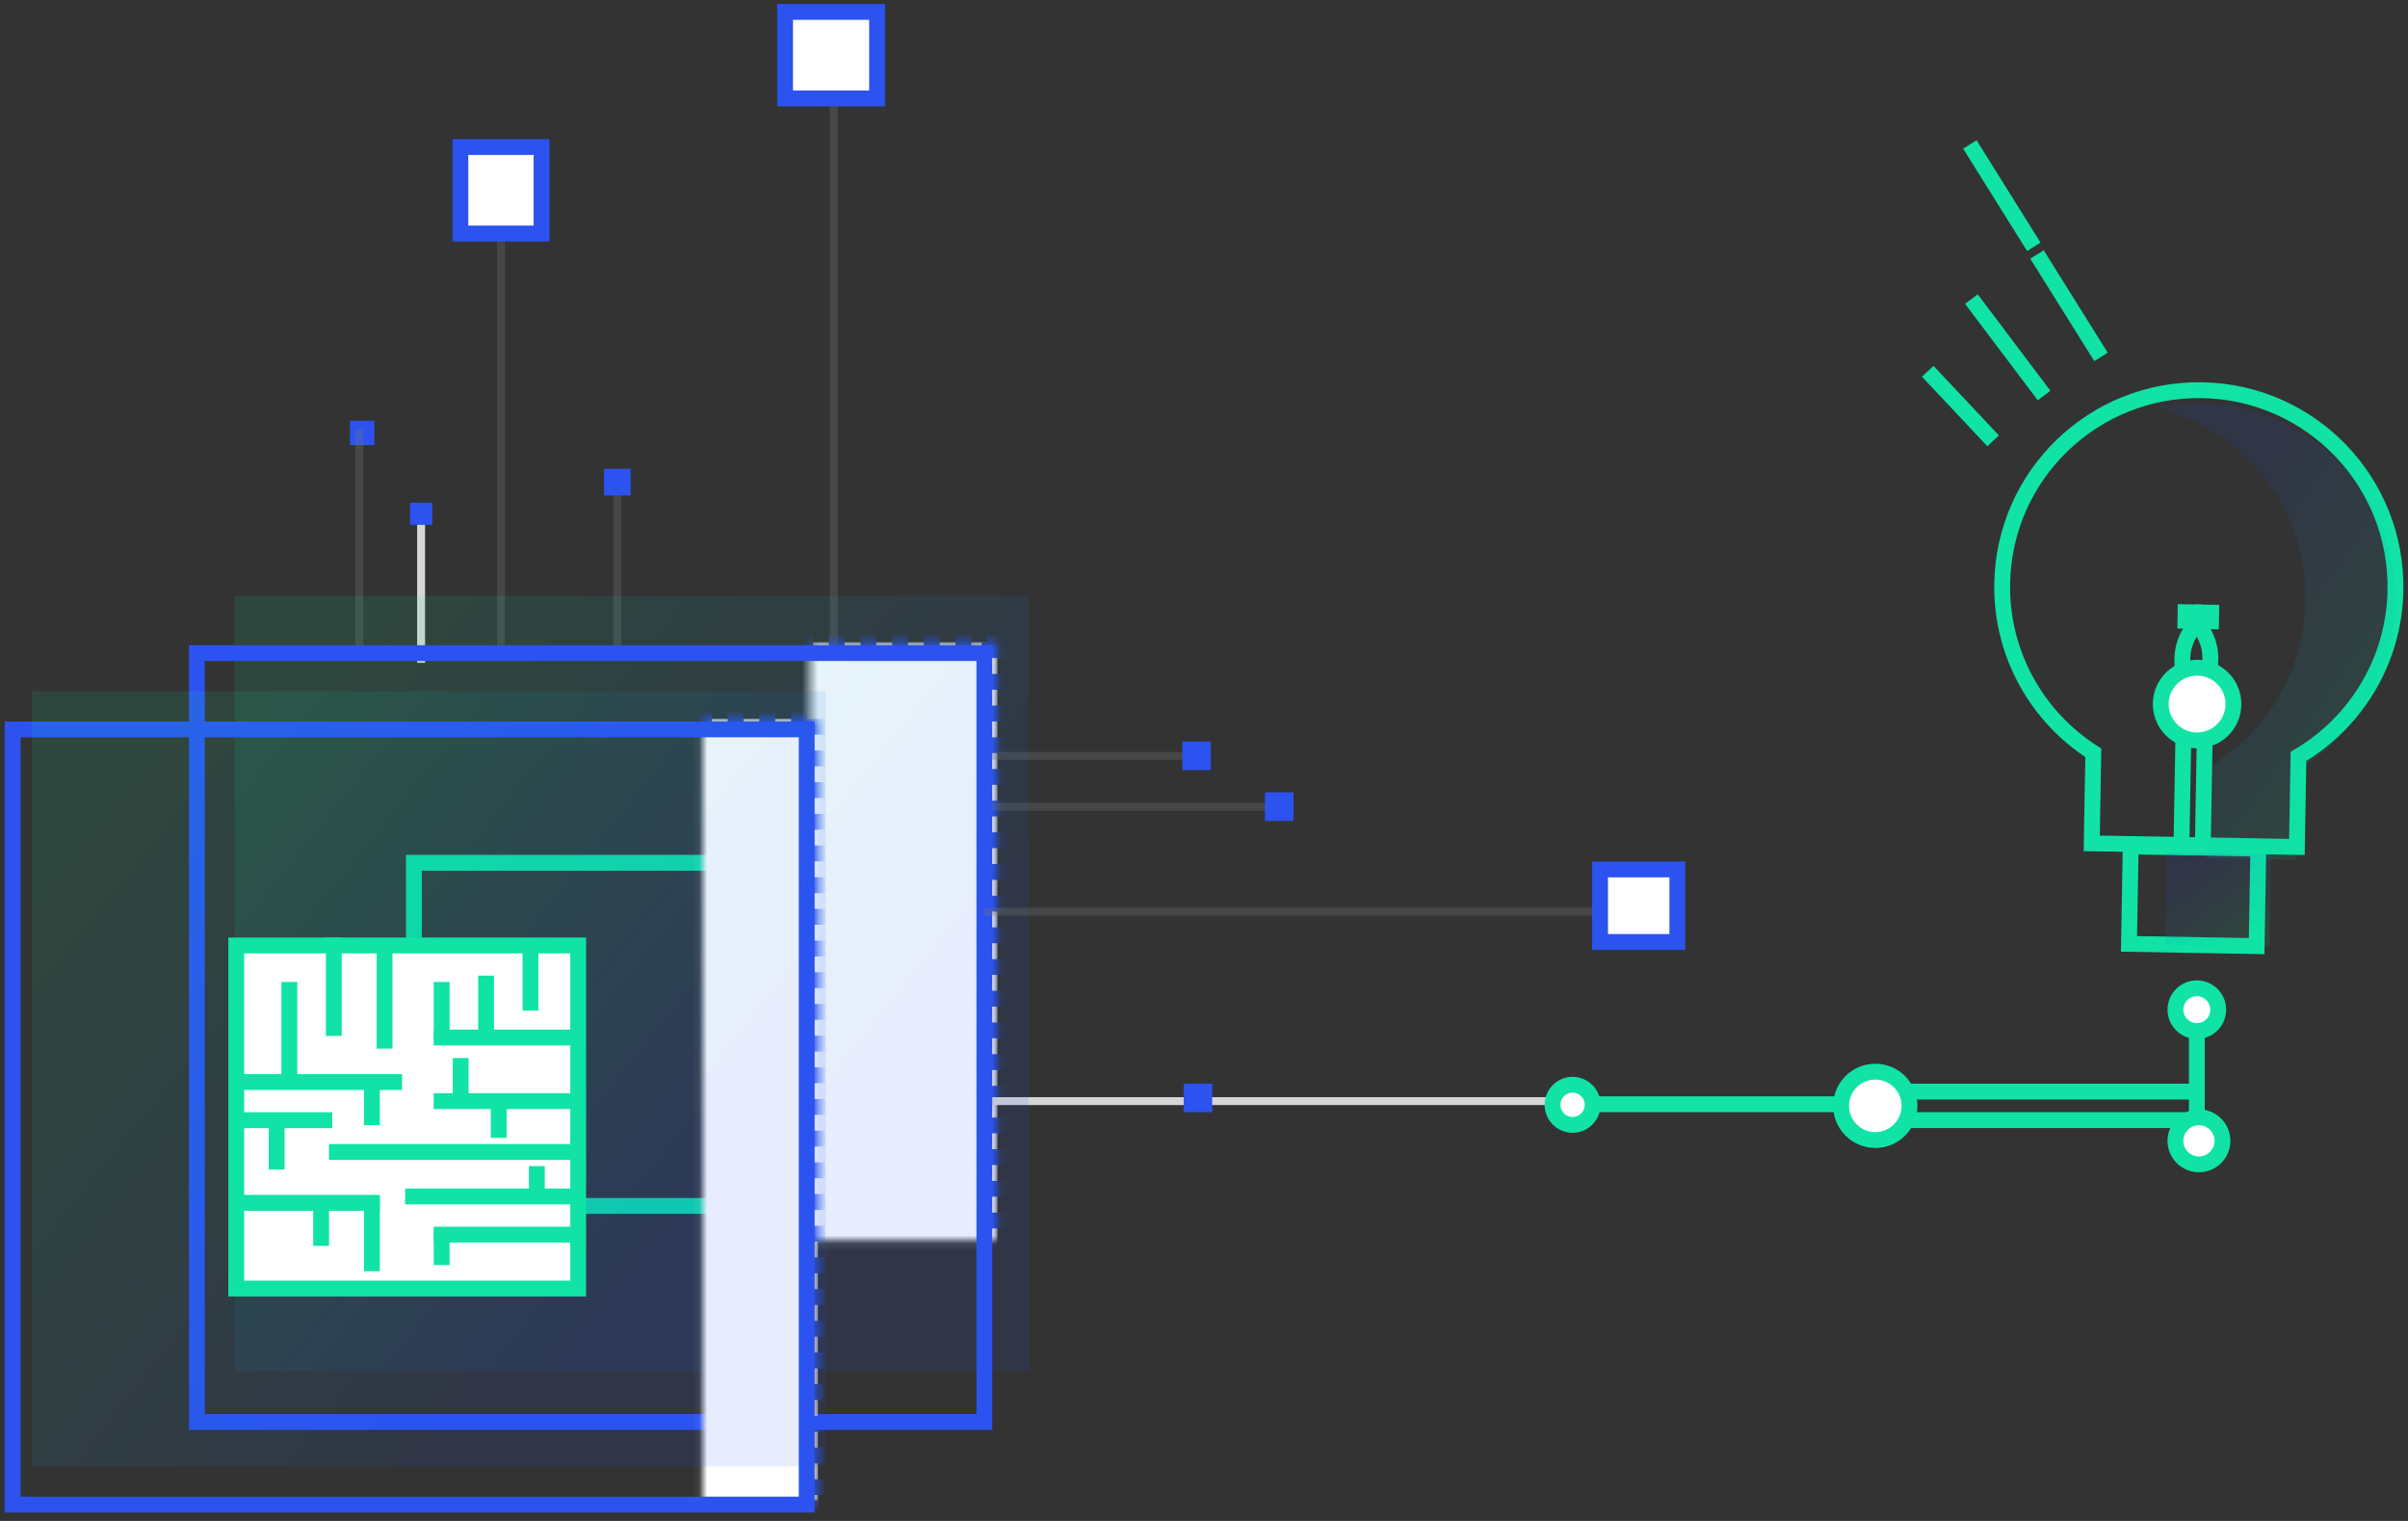 <svg width="304px" height="192px" viewBox="0 0 304 192" version="1.1" xmlns="http://www.w3.org/2000/svg" xmlns:xlink="http://www.w3.org/1999/xlink">
  <rect x="0" y="0" width="304" height="192" fill="#333333" stroke="none"/>
  <title>
    C5D39105-6255-4E5E-AD10-1E146EC637BB
  </title>
  <desc>
    Created with sketchtool.
  </desc>
  <defs>
    <rect id="path-1" x="24.6" y="78.853" width="100.106" height="102.54"/>
    <mask id="mask-2" maskContentUnits="userSpaceOnUse" maskUnits="objectBoundingBox" x="0" y="0" width="100.106" height="102.54" fill="white">
      <use xlink:href="#path-1"/>
    </mask>
    <linearGradient x1="13.14%" y1="88.777%" x2="64.632%" y2="23.191%" id="linearGradient-3">
      <stop stop-color="#07EF9C" offset="0%"/>
      <stop stop-color="#174FEE" offset="100%"/>
    </linearGradient>
    <rect id="path-4" x="1.413" y="88.513" width="100.626" height="103.074"/>
    <mask id="mask-5" maskContentUnits="userSpaceOnUse" maskUnits="objectBoundingBox" x="0" y="0" width="100.626" height="103.074" fill="white">
      <use xlink:href="#path-4"/>
    </mask>
  </defs>
  <g id="Homepage" stroke="none" stroke-width="1" fill="none" fill-rule="evenodd">
    <g id="Homepage---Mobile" transform="translate(-30, -1176)">
      <g id="Group-17" transform="translate(30, 1177)">
        <g id="Group-14" transform="translate(84.122, 41.757) rotate(-270) translate(-84.122, -41.757) translate(42.622, 14.757)" stroke-linecap="square">
          <path d="M53.465 74.94L53.465 20.814" id="Line-Copy-13" stroke="#757575" opacity="0.3" transform="translate(53.465, 47.877) rotate(-270) translate(-53.465, -47.877) "/>
          <path d="M69.464 43.729L69.464 22.647" id="Line-Copy-14" stroke="#757575" opacity="0.3" transform="translate(69.464, 33.188) rotate(-270) translate(-69.464, -33.188) "/>
          <path d="M44.065 41.8L44.065-30.08" id="Line-Copy-14" stroke="#757575" opacity="0.3" transform="translate(44.065, 5.86) rotate(-270) translate(-44.065, -5.86) "/>
          <rect id="Rectangle-147-Copy-6" stroke="#2C53F0" stroke-width="2" fill="#FFFFFF" transform="translate(5.706, 6.202) rotate(-270) translate(-5.706, -6.202) " x="-0.101" y="0.744" width="11.614" height="10.916"/>
          <rect id="Rectangle-147-Copy-10" stroke="#2C53F0" stroke-width="2" fill="#2C53F0" transform="translate(59.605, 33.188) rotate(-270) translate(-59.605, -33.188) " x="58.922" y="32.506" width="1.366" height="1.365"/>
          <rect id="Rectangle-147-Copy-8" stroke="#2C53F0" stroke-width="2" fill="#FFFFFF" transform="translate(22.763, 47.877) rotate(-270) translate(-22.763, -47.877) " x="17.639" y="42.419" width="10.248" height="10.916"/>
        </g>
        <rect id="Rectangle-174-Copy-7" stroke="#2C53F0" stroke-width="2" stroke-linecap="square" transform="translate(45.723, 53.653) rotate(-360) translate(-45.723, -53.653) " x="45.183" y="53.114" width="1.079" height="1.076"/>
        <use id="Rectangle-147-Copy-4" stroke="#2C53F0" mask="url(#mask-2)" stroke-width="4" stroke-dasharray="2,2,2,2" fill="#FFFFFF" transform="translate(74.653, 130.123) rotate(-270) translate(-74.653, -130.123) " xlink:href="#path-1"/>
        <polygon id="Rectangle-174-Copy-3" stroke="#10E3A5" stroke-width="2" stroke-linecap="square" transform="translate(73.838, 129.574) rotate(-270) translate(-73.838, -129.574) " points="52.18 107.992 95.496 107.992 95.496 151.156 63.187 151.156 52.18 151.156"/>
        <g id="Group-12" transform="translate(53.227, 73.151) rotate(-90) translate(-53.227, -73.151) translate(42.727, 72.151)" stroke-linecap="square">
          <path d="M10.178 9.641L10.178-7.769" id="Line-Copy-17" stroke="#D6D6D6" transform="translate(10.178, 0.936) rotate(-270) translate(-10.178, -0.936) "/>
          <rect id="Rectangle-174-Copy-7" stroke="#2C53F0" stroke-width="2" fill="#2C53F0" transform="translate(19.792, 0.936) rotate(-270) translate(-19.792, -0.936) " x="19.391" y="0.536" width="0.802" height="0.799"/>
        </g>
        <path d="M164.383 178.229L164.383 98.476" id="Line-Copy-18" stroke="#D6D6D6" stroke-linecap="square" transform="translate(164.679, 138.298) rotate(-270) translate(-164.679, -138.298) "/>
        <rect id="Rectangle-174-Copy-7" stroke="#2C53F0" stroke-width="2" stroke-linecap="square" fill="#2C53F0" transform="translate(151.233, 137.6) rotate(-270) translate(-151.233, -137.6) " x="150.431" y="136.8" width="1.604" height="1.599"/>
        <g id="Group-13" transform="translate(143.5, 97.5) rotate(-270) translate(-143.5, -97.5) translate(139, 78)" stroke-linecap="square">
          <path d="M7.823 37.22L7.823 2.705" id="Line-Copy-14" stroke="#757575" opacity="0.3" transform="translate(7.823, 19.963) rotate(-360) translate(-7.823, -19.963) "/>
          <path d="M1.415 37.87L1.415 13.559" id="Line-Copy-15" stroke="#757575" opacity="0.3" transform="translate(1.415, 25.982) rotate(-360) translate(-1.415, -25.982) "/>
          <rect id="Rectangle-174-Copy-7" stroke="#2C53F0" stroke-width="2" fill="#2C53F0" transform="translate(1.415, 11.935) rotate(-360) translate(-1.415, -11.935) " x="0.613" y="11.136" width="1.604" height="1.599"/>
          <rect id="Rectangle-174-Copy-8" stroke="#2C53F0" stroke-width="2" fill="#2C53F0" transform="translate(7.823, 1.502) rotate(-360) translate(-7.823, -1.502) " x="7.021" y="0.702" width="1.604" height="1.599"/>
        </g>
        <path d="M45.357 80.361L45.357 53.691" id="Line-Copy-14" stroke="#757575" stroke-linecap="square" opacity="0.3" transform="translate(45.142, 67.292) rotate(-360) translate(-45.142, -67.292) "/>
        <rect id="Rectangle-147-Copy-5" fill="url(#linearGradient-3)" opacity="0.1" transform="translate(79.759, 123.154) rotate(-270) translate(-79.759, -123.154) " x="30.828" y="73.033" width="97.862" height="100.242"/>
        <rect id="Rectangle-147-Copy-5" stroke="#2C53F0" stroke-width="2" stroke-linecap="square" transform="translate(74.562, 129.975) rotate(-270) translate(-74.562, -129.975) " x="26.032" y="80.265" width="97.06" height="99.42"/>
        <use id="Rectangle-147-Copy-4" stroke="#2C53F0" mask="url(#mask-5)" stroke-width="4" stroke-dasharray="2,2,2,2" fill="#FFFFFF" transform="translate(51.726, 140.05) rotate(-270) translate(-51.726, -140.05) " xlink:href="#path-4"/>
        <rect id="Rectangle-147-Copy-5" stroke="#2C53F0" stroke-width="2" stroke-linecap="square" transform="translate(51.722, 140.007) rotate(-270) translate(-51.722, -140.007) " x="2.791" y="89.886" width="97.862" height="100.242"/>
        <rect id="Rectangle-147-Copy-11" fill="url(#linearGradient-3)" opacity="0.1" transform="translate(54.125, 135.192) rotate(-270) translate(-54.125, -135.192) " x="5.195" y="85.071" width="97.862" height="100.242"/>
        <g id="Group-11" transform="translate(124, 108)" stroke-linecap="square">
          <path d="M40.888 45.598L40.888-34.128" id="Line-Copy-15" stroke="#757575" opacity="0.3" transform="translate(40.586, 5.788) rotate(-270) translate(-40.586, -5.788) "/>
          <rect id="Rectangle-147-Copy-12" stroke="#2C53F0" stroke-width="2" fill="#FFFFFF" transform="translate(82.879, 5.334) rotate(-270) translate(-82.879, -5.334) " x="78.301" y="0.455" width="9.156" height="9.757"/>
        </g>
        <polygon id="Rectangle-174-Copy-6" stroke="#10E3A5" stroke-width="2" stroke-linecap="square" fill="#FFFFFF" transform="translate(51.409, 140.007) rotate(-270) translate(-51.409, -140.007) " points="29.751 118.425 73.067 118.425 73.067 161.59 40.758 161.59 29.751 161.59"/>
        <path d="M64.169 121.56L64.169 138.391" id="Line" stroke="#10E3A5" stroke-width="2" stroke-linecap="square" fill="#FFFFFF" transform="translate(64.169, 129.975) rotate(-270) translate(-64.169, -129.975) "/>
        <path d="M64.169 129.586L64.169 146.416" id="Line-Copy-11" stroke="#10E3A5" stroke-width="2" stroke-linecap="square" fill="#FFFFFF" transform="translate(64.169, 138.001) rotate(-270) translate(-64.169, -138.001) "/>
        <path d="M38.535 142.427L38.535 159.257" id="Line-Copy-12" stroke="#10E3A5" stroke-width="2" stroke-linecap="square" fill="#FFFFFF" transform="translate(38.535, 150.842) rotate(-270) translate(-38.535, -150.842) "/>
        <path d="M58.164 126.765L52.95 126.765" id="Line-Copy-3" stroke="#10E3A5" stroke-width="2" stroke-linecap="square" fill="#FFFFFF" transform="translate(55.758, 126.765) rotate(-270) translate(-55.758, -126.765) "/>
        <path d="M69.793 122.752L63.363 122.752" id="Line-Copy-26" stroke="#10E3A5" stroke-width="2" stroke-linecap="square" fill="#FFFFFF" transform="translate(66.973, 122.752) rotate(-270) translate(-66.973, -122.752) "/>
        <path d="M64.185 126.765L57.756 126.765" id="Line-Copy-27" stroke="#10E3A5" stroke-width="2" stroke-linecap="square" fill="#FFFFFF" transform="translate(61.365, 126.765) rotate(-270) translate(-61.365, -126.765) "/>
        <path d="M64.196 140.409L60.962 140.409" id="Line-Copy-28" stroke="#10E3A5" stroke-width="2" stroke-linecap="square" fill="#FFFFFF" transform="translate(62.967, 140.409) rotate(-270) translate(-62.967, -140.409) "/>
        <path d="M60.191 135.593L56.136 135.593" id="Line-Copy-29" stroke="#10E3A5" stroke-width="2" stroke-linecap="square" fill="#FFFFFF" transform="translate(58.161, 135.593) rotate(-270) translate(-58.161, -135.593) "/>
        <path d="M48.977 138.001L44.921 138.001" id="Line-Copy-30" stroke="#10E3A5" stroke-width="2" stroke-linecap="square" fill="#FFFFFF" transform="translate(46.946, 138.001) rotate(-270) translate(-46.946, -138.001) "/>
        <path d="M69.002 148.434L66.538 148.434" id="Line-Copy-32" stroke="#10E3A5" stroke-width="2" stroke-linecap="square" fill="#FFFFFF" transform="translate(67.774, 148.434) rotate(-270) translate(-67.774, -148.434) "/>
        <path d="M54.164 124.759L42.934 124.759" id="Line-Copy-6" stroke="#10E3A5" stroke-width="2" stroke-linecap="square" fill="#FFFFFF" transform="translate(48.549, 124.759) rotate(-270) translate(-48.549, -124.759) "/>
        <path d="M56.593 156.861L54.154 156.861" id="Line-Copy-10" stroke="#10E3A5" stroke-width="2" stroke-linecap="square" fill="#FFFFFF" transform="translate(55.758, 156.861) rotate(-270) translate(-55.758, -156.861) "/>
        <path d="M41.747 129.173L31.319 129.173" id="Line-Copy-9" stroke="#10E3A5" stroke-width="2" stroke-linecap="square" fill="#FFFFFF" transform="translate(36.533, 129.173) rotate(-270) translate(-36.533, -129.173) "/>
        <path d="M47.354 123.555L36.926 123.555" id="Line-Copy-25" stroke="#10E3A5" stroke-width="2" stroke-linecap="square" fill="#FFFFFF" transform="translate(42.14, 123.555) rotate(-270) translate(-42.14, -123.555) "/>
        <path d="M42.162 153.651L38.132 153.651" id="Line-Copy-19" stroke="#10E3A5" stroke-width="2" stroke-linecap="square" fill="#FFFFFF" transform="translate(40.538, 153.651) rotate(-270) translate(-40.538, -153.651) "/>
        <path d="M50.166 155.256L42.936 155.256" id="Line-Copy-21" stroke="#10E3A5" stroke-width="2" stroke-linecap="square" fill="#FFFFFF" transform="translate(46.946, 155.256) rotate(-270) translate(-46.946, -155.256) "/>
        <path d="M36.953 143.619L32.123 143.619" id="Line-Copy-31" stroke="#10E3A5" stroke-width="2" stroke-linecap="square" fill="#FFFFFF" transform="translate(34.931, 143.619) rotate(-270) translate(-34.931, -143.619) "/>
        <path d="M64.169 146.439L64.169 163.27" id="Line-Copy-2" stroke="#10E3A5" stroke-width="2" stroke-linecap="square" fill="#FFFFFF" transform="translate(64.169, 154.854) rotate(-270) translate(-64.169, -154.854) "/>
        <path d="M57.761 129.595L57.761 159.649" id="Line-Copy" stroke="#10E3A5" stroke-width="2" stroke-linecap="square" fill="#FFFFFF" transform="translate(57.761, 144.421) rotate(-270) translate(-57.761, -144.421) "/>
        <path d="M62.166 139.62L62.166 160.061" id="Line-Copy-23" stroke="#10E3A5" stroke-width="2" stroke-linecap="square" fill="#FFFFFF" transform="translate(62.166, 150.039) rotate(-270) translate(-62.166, -150.039) "/>
        <path d="M36.132 135.592L36.132 146.019" id="Line-Copy-22" stroke="#10E3A5" stroke-width="2" stroke-linecap="square" fill="#FFFFFF" transform="translate(36.132, 140.409) rotate(-270) translate(-36.132, -140.409) "/>
        <path d="M40.538 126.377L40.538 144.81" id="Line-Copy-4" stroke="#10E3A5" stroke-width="2" stroke-linecap="square" fill="#FFFFFF" transform="translate(40.538, 135.593) rotate(-270) translate(-40.538, -135.593) "/>
        <path d="M257.802 158.745L257.802 122.054" id="Line-Copy-13" stroke="#10E3A5" stroke-width="2" stroke-linecap="square" transform="translate(257.802, 140.399) scale(1, -1) rotate(-810) translate(-257.802, -140.399) "/>
        <path d="M217.802 156.745L217.802 120.054" id="Line-Copy-13" stroke="#10E3A5" stroke-width="2" stroke-linecap="square" transform="translate(217.802, 138.399) scale(1, -1) rotate(-810) translate(-217.802, -138.399) "/>
        <path d="M257.802 155.145L257.802 118.454" id="Line-Copy-14" stroke="#10E3A5" stroke-width="2" stroke-linecap="square" transform="translate(257.802, 136.8) scale(1, -1) rotate(-810) translate(-257.802, -136.8) "/>
        <path d="M284.116 133.487L271.995 133.487" id="Line-Copy-16" stroke="#10E3A5" stroke-width="2" stroke-linecap="square" transform="translate(277.93, 132.899) scale(1, -1) rotate(-630) translate(-277.93, -132.899) "/>
        <path d="M277.611 145.985C279.251 145.985 280.58 144.656 280.58 143.017 280.58 141.378 279.251 140.049 277.611 140.049 275.972 140.049 274.643 141.378 274.643 143.017 274.643 144.656 275.972 145.985 277.611 145.985Z" id="Oval-139" stroke="#10E3A5" stroke-width="2" stroke-linecap="square" fill="#FFFFFF" transform="translate(277.611, 143.017) scale(1, -1) rotate(-540) translate(-277.611, -143.017) "/>
        <g id="Group-5" transform="translate(269.796, 72.36) rotate(-330) translate(-269.796, -72.36) translate(224.296, 31.86)">
          <polygon id="Rectangle-174" stroke="#10E3A5" stroke-width="2" stroke-linecap="square" transform="translate(71.578, 71.379) scale(1, -1) rotate(-511) translate(-71.578, -71.379) " points="63.52 65.226 79.636 65.226 79.636 77.531 67.615 77.531 63.52 77.531"/>
          <path d="M80.867 63.727L67.697 63.727 67.697 76.031 80.188 76.031 80.867 76.031 80.867 63.727Z" id="Combined-Shape" fill="url(#linearGradient-3)" opacity="0.1" transform="translate(74.282, 69.879) scale(1, -1) rotate(-511) translate(-74.282, -69.879) "/>
          <path d="M67.453 57.918L67.453 69.351 48.13 69.351 41.547 69.351 41.547 57.918C34.425 53.554 29.673 45.7 29.673 36.736 29.673 23.026 40.789 11.912 54.5 11.912 68.212 11.912 79.327 23.026 79.327 36.736 79.327 45.7 74.575 53.554 67.453 57.918Z" id="Combined-Shape" stroke="#10E3A5" stroke-width="2" stroke-linecap="square" transform="translate(54.5, 40.632) scale(1, -1) rotate(-511) translate(-54.5, -40.632) "/>
          <path d="M78.91 9.331C77.09 8.906 75.193 8.681 73.243 8.681 59.532 8.681 48.416 19.796 48.416 33.505 48.416 42.469 53.168 50.323 60.29 54.687L60.29 66.12 66.873 66.12 74.916 66.12 71.624 66.12 71.624 54.687C64.502 50.323 59.751 42.469 59.751 33.505 59.751 21.745 67.93 11.895 78.91 9.331Z" id="Combined-Shape" fill="url(#linearGradient-3)" opacity="0.1" transform="translate(63.663, 37.401) scale(1, -1) rotate(-511) translate(-63.663, -37.401) "/>
          <g id="Group-16" transform="translate(60.869, 52.913) scale(1, -1) rotate(-511) translate(-60.869, -52.913) translate(58.869, 37.913)" stroke="#10E3A5" stroke-width="2">
            <rect id="Rectangle-174-Copy-4" stroke-linecap="square" transform="translate(2.697, 1.052) rotate(-90) translate(-2.697, -1.052) " x="2.157" y="0.513" width="1.079" height="1.076"/>
            <path d="M3.238 29.401L3.238 10.765" id="Path-388"/>
            <path d="M3.538 10.97C3.538 10.97 0.015 9.215 0 5.092 -0.015 0.969 3.741 0.512 3.741 0.512" id="Path-389" transform="translate(1.871, 5.741) scale(1, -1) translate(-1.871, -5.741) "/>
          </g>
          <g id="Group-2" transform="translate(60.869, 52.913) scale(1, -1) rotate(-511) translate(-60.869, -52.913) translate(58.869, 37.913)" stroke="#10E3A5" stroke-width="2">
            <rect id="Rectangle-174-Copy-4" stroke-linecap="square" transform="translate(0.538, 1.052) rotate(-90) translate(-0.538, -1.052) " x="-0.001" y="0.513" width="1.079" height="1.076"/>
            <path d="M0.54 29.401L0.54 10.765" id="Path-388" transform="translate(0.54, 20.083) scale(-1, 1) translate(-0.54, -20.083) "/>
            <path d="M3.538 10.983C3.538 10.983 0.015 9.228 0 5.105 -0.015 0.982 3.476 0.512 3.476 0.512" id="Path-389" transform="translate(1.769, 5.747) scale(-1, -1) translate(-1.769, -5.747) "/>
          </g>
          <path d="M12.526 28.318L20.679 17.884" id="Path-401" stroke="#10E3A5" stroke-width="2" stroke-linecap="square" transform="translate(16.602, 23.101) scale(1, -1) rotate(-511) translate(-16.602, -23.101) "/>
          <path d="M17.067 20.238L24.28 9.133" id="Path-401-Copy-2" stroke="#10E3A5" stroke-width="2" stroke-linecap="square" transform="translate(20.673, 14.685) scale(1, -1) rotate(-511) translate(-20.673, -14.685) "/>
          <path d="M2.778 12.445L9.99 1.34" id="Path-401-Copy-3" stroke="#10E3A5" stroke-width="2" stroke-linecap="square" transform="translate(6.384, 6.893) scale(1, -1) rotate(-511) translate(-6.384, -6.893) "/>
          <path d="M11.712 36.091L18.729 28.887" id="Path-401-Copy" stroke="#10E3A5" stroke-width="2" stroke-linecap="square" transform="translate(15.221, 32.664) scale(1, -1) rotate(-511) translate(-15.221, -32.664) "/>
          <ellipse id="Oval-139-Copy-2" stroke="#10E3A5" stroke-width="2" stroke-linecap="square" fill="#FFFFFF" transform="translate(59.823, 50.151) scale(1, -1) rotate(-540) translate(-59.823, -50.151) " cx="59.823" cy="50.151" rx="4.588" ry="4.587"/>
        </g>
        <ellipse id="Oval-139-Copy" stroke="#10E3A5" stroke-width="2" stroke-linecap="square" fill="#FFFFFF" transform="translate(277.341, 126.457) scale(1, -1) rotate(-540) translate(-277.341, -126.457) " cx="277.341" cy="126.457" rx="2.699" ry="2.698"/>
        <ellipse id="Oval-139-Copy-3" stroke="#10E3A5" stroke-width="2" stroke-linecap="square" fill="#FFFFFF" transform="translate(236.749, 138.6) scale(1, -1) rotate(-540) translate(-236.749, -138.6) " cx="236.749" cy="138.6" rx="4.318" ry="4.317"/>
        <ellipse id="Oval-139-Copy-3" stroke="#10E3A5" stroke-width="2" stroke-linecap="square" fill="#FFFFFF" transform="translate(198.533, 138.467) scale(1, -1) rotate(-540) translate(-198.533, -138.467) " cx="198.533" cy="138.467" rx="2.533" ry="2.533"/>
      </g>
    </g>
  </g>
</svg>
